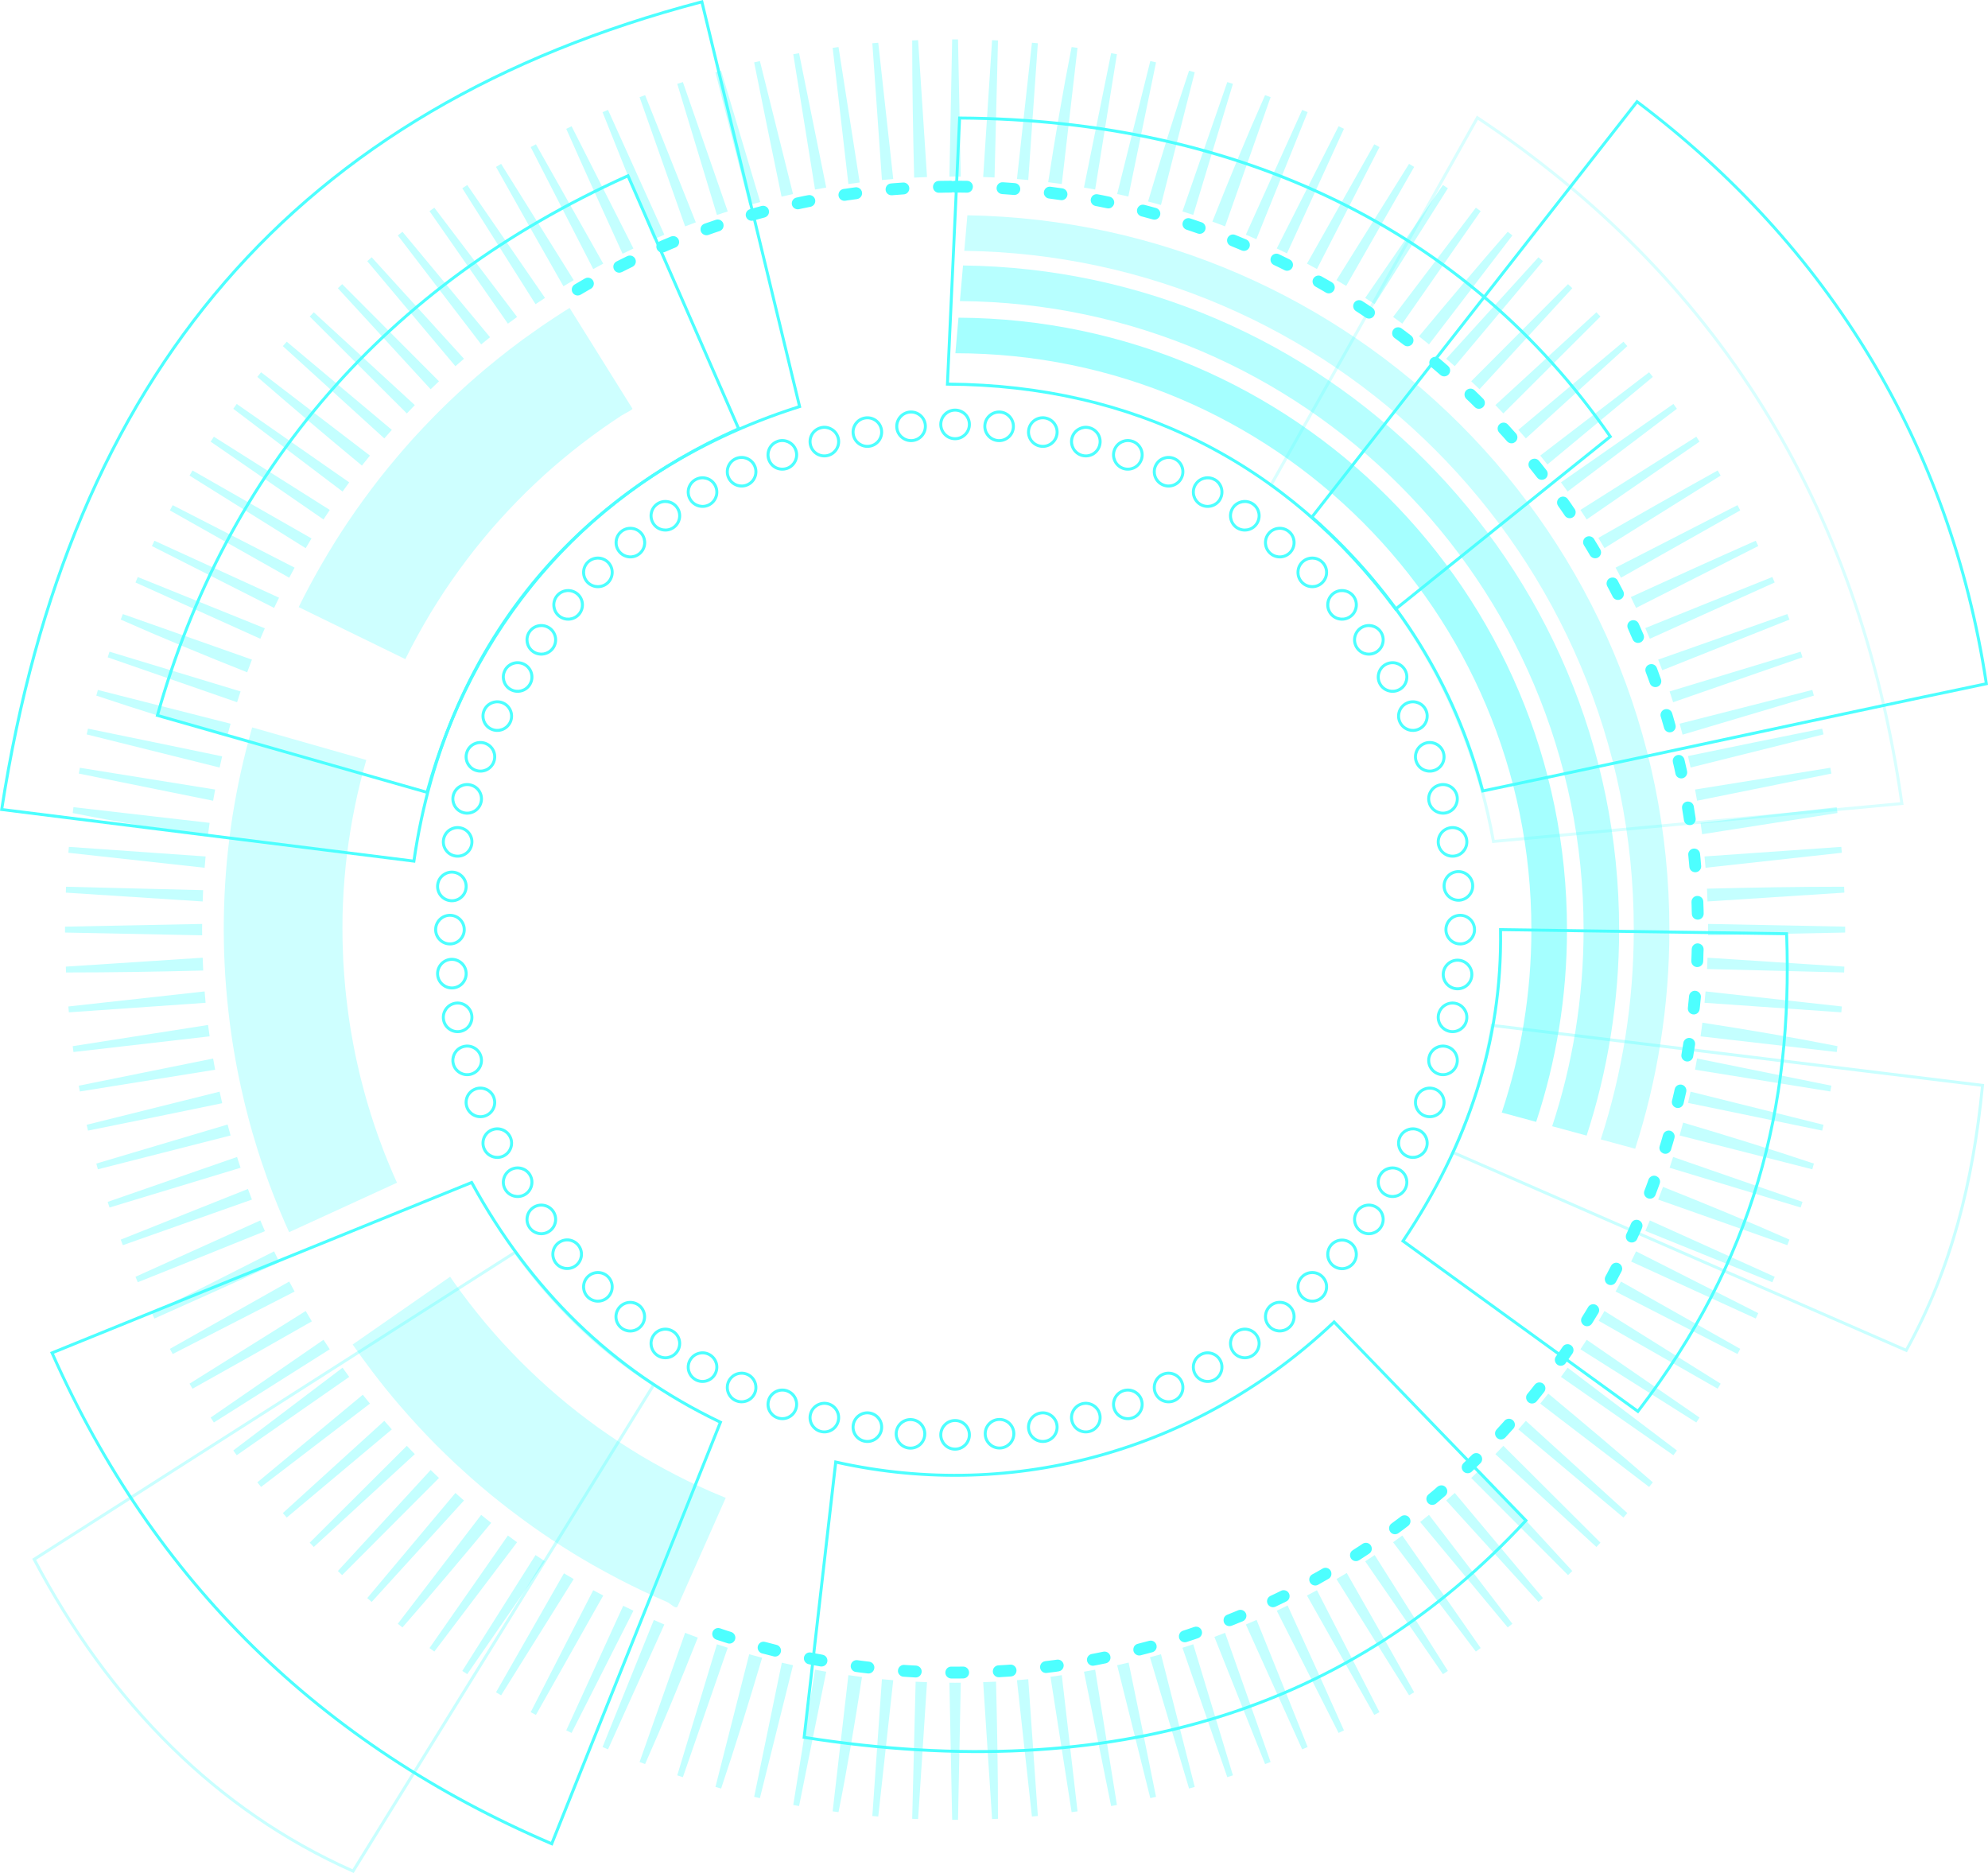 <?xml version="1.0" encoding="UTF-8"?>
<!DOCTYPE svg PUBLIC "-//W3C//DTD SVG 1.1//EN" "http://www.w3.org/Graphics/SVG/1.1/DTD/svg11.dtd">
<!-- Creator: CorelDRAW X7 -->
<svg xmlns="http://www.w3.org/2000/svg" xml:space="preserve" width="1061.28mm" height="999.717mm" version="1.1" style="shape-rendering:geometricPrecision; text-rendering:geometricPrecision; image-rendering:optimizeQuality; fill-rule:evenodd; clip-rule:evenodd"
viewBox="0 0 34617 32609"
 xmlns:xlink="http://www.w3.org/1999/xlink">
 <defs>
  <style type="text/css">
   <![CDATA[
    .fil1 {fill:#4DFFFF;fill-rule:nonzero}
    .fil6 {fill:#4DFFFF;fill-rule:nonzero;fill-opacity:0.212}
    .fil5 {fill:#4DFFFF;fill-rule:nonzero;fill-opacity:0.271}
    .fil2 {fill:#4DFFFF;fill-rule:nonzero;fill-opacity:0.302}
    .fil0 {fill:#4DFFFF;fill-rule:nonzero;fill-opacity:0.329}
    .fil3 {fill:#4DFFFF;fill-rule:nonzero;fill-opacity:0.4}
    .fil4 {fill:#4DFFFF;fill-rule:nonzero;fill-opacity:0.502}
   ]]>
  </style>
 </defs>
 <g id="Слой_x0020_1">
  <g id="_1884961451008">
   <path class="fil0" d="M16682 686l48 2388c-33,-1 -66,-2 -99,-2 -33,0 -66,1 -99,2l48 -2388 102 0zm438 2396l155 -2383 103 5c-21,795 -41,1591 -60,2386 -66,-3 -132,-5 -198,-8zm588 35l261 -2373 103 9 -167 2381c-66,-6 -131,-12 -197,-17zm544 55c124,-802 257,-1592 408,-2353l103 14 -274 2371c-79,-11 -158,-22 -237,-32zm623 93l473 -2339 101 18 -379 2356c-65,-12 -130,-24 -195,-35zm578 113l577 -2315 100 23c-160,779 -321,1557 -482,2336 -65,-15 -130,-30 -195,-44zm538 130c229,-772 465,-1536 714,-2277l99 27 -588 2311c-75,-22 -150,-41 -225,-61zm599 173l781 -2252 98 31 -691 2282c-63,-20 -125,-41 -188,-61zm521 177c298,-751 602,-1491 918,-2202l96 36 -793 2249c-74,-28 -147,-56 -221,-83zm583 228l981 -2173 95 40c-297,738 -595,1475 -893,2212 -61,-26 -121,-53 -183,-79zm538 240l1077 -2128 93 45c-331,723 -661,1446 -992,2169 -59,-29 -118,-57 -178,-86zm526 264l1172 -2078 91 49 -1089 2123c-58,-32 -116,-63 -174,-94zm514 287l1264 -2024 89 53c-395,691 -789,1381 -1184,2072 -56,-34 -113,-68 -169,-101zm500 310l1354 -1966 86 57 -1275 2018c-54,-37 -110,-73 -165,-109zm486 331l1441 -1902 84 60 -1365 1959c-53,-39 -106,-78 -160,-117zm451 338c512,-616 1026,-1226 1545,-1821l81 64 -1452 1897c-57,-47 -115,-94 -174,-140zm474 390l1606 -1767 78 68 -1535 1829c-50,-44 -99,-87 -149,-130zm435 392c562,-565 1124,-1128 1686,-1691l75 71 -1616 1759c-48,-47 -96,-93 -145,-139zm421 415l1759 -1616 71 74c-563,563 -1127,1125 -1691,1687 -46,-49 -92,-97 -139,-145zm400 431l1830 -1535 68 77 -1767 1607c-43,-50 -87,-100 -131,-149zm381 448l1896 -1451 65 81c-612,508 -1224,1017 -1836,1525 -41,-52 -83,-103 -125,-155zm361 466l1958 -1365 61 84 -1903 1441c-38,-54 -77,-107 -116,-160zm339 480l2018 -1275 56 86 -1965 1355c-36,-56 -72,-111 -109,-166zm312 487c691,-395 1384,-788 2078,-1174l52 89 -2023 1264c-36,-60 -71,-120 -107,-179zm300 518l2123 -1088 48 91 -2077 1172c-31,-59 -62,-117 -94,-175zm266 512c724,-332 1449,-660 2175,-981l44 93 -2128 1077c-30,-63 -60,-126 -91,-189zm251 540c737,-299 1475,-595 2213,-889l41 95 -2174 980c-26,-62 -53,-124 -80,-186zm225 549l2249 -793 37 96c-739,294 -1477,589 -2215,882 -23,-62 -47,-123 -71,-185zm199 554l2282 -692 32 98 -2253 782c-20,-63 -40,-126 -61,-188zm174 562l2311 -588 27 99c-762,227 -1524,454 -2286,680 -17,-63 -34,-127 -52,-191zm146 563c779,-162 1558,-321 2337,-477l23 100 -2315 577c-15,-67 -30,-134 -45,-200zm123 583l2356 -379 18 101 -2339 473c-11,-65 -23,-130 -35,-195zm96 580l2371 -273 13 102c-785,124 -1571,247 -2357,369 -8,-66 -18,-132 -27,-198zm69 585l2382 -167 9 103 -2373 261c-5,-66 -11,-132 -18,-197zm43 561c801,-20 1599,-34 2388,-34l4 103 -2383 154c-3,-74 -5,-149 -9,-223zm18 614l2388 47 0 103 -2388 48c0,-33 1,-66 1,-99 0,-33 -1,-66 -1,-99zm-9 588l2383 155 -4 102c-796,-20 -1591,-40 -2387,-60 4,-65 6,-131 8,-197zm-34 587l2373 262 -9 102 -2382 -166c7,-66 13,-132 18,-198zm-55 544c801,124 1592,258 2352,409l-13 102 -2371 -273c11,-79 22,-158 32,-238zm-93 624l2339 473 -18 101 -2356 -379c12,-65 24,-130 35,-195zm-113 577l2315 577 -23 101c-779,-160 -1558,-321 -2336,-482 15,-65 30,-130 44,-196zm-130 539c772,229 1536,465 2277,713l-27 100 -2311 -589c21,-74 41,-149 61,-224zm-174 598l2253 782 -32 98 -2282 -692c21,-62 42,-125 61,-188zm-176 521c750,299 1490,603 2202,918l-37 97 -2249 -794c29,-73 57,-147 84,-221zm-229 584l2174 981 -41 95c-737,-298 -1474,-595 -2211,-893 26,-61 53,-122 78,-183zm-240 538l2128 1077 -44 93c-724,-331 -1447,-661 -2170,-992 29,-59 58,-119 86,-178zm-263 526l2077 1172 -48 90 -2123 -1088c32,-58 63,-116 94,-174zm-287 513l2023 1265 -52 88c-691,-394 -1381,-789 -2072,-1183 34,-56 67,-113 101,-170zm-310 501l1965 1354 -56 86 -2018 -1275c37,-55 73,-110 109,-165zm-332 486l1903 1441 -61 83 -1958 -1364c39,-53 78,-106 116,-160zm-337 451c616,512 1226,1026 1821,1545l-65 80 -1896 -1451c47,-58 94,-115 140,-174zm-390 474l1767 1606 -68 78 -1830 -1535c44,-50 88,-99 131,-149zm-392 435c564,561 1128,1123 1691,1686l-71 75 -1759 -1616c47,-48 93,-96 139,-145zm-415 421l1616 1759 -75 71c-562,-563 -1124,-1127 -1686,-1691 49,-46 97,-93 145,-139zm-431 400l1535 1830 -78 67 -1606 -1766c50,-43 99,-87 149,-131zm-449 381l1452 1896 -81 64c-508,-612 -1017,-1224 -1525,-1836 52,-41 103,-82 154,-124zm-465 360l1365 1959 -84 61 -1441 -1903c54,-38 107,-77 160,-117zm-481 340l1275 2017 -86 57 -1354 -1965c55,-36 111,-72 165,-109zm-486 312c395,691 787,1384 1174,2077l-89 53 -1264 -2024c60,-35 120,-70 179,-106zm-519 300l1089 2123 -91 48 -1172 -2078c58,-31 116,-62 174,-93zm-511 266c331,724 659,1449 981,2174l-93 45 -1077 -2128c63,-30 126,-60 189,-91zm-540 251c298,737 595,1475 889,2213l-95 41 -981 -2174c63,-26 125,-53 187,-80zm-549 225l793 2249 -96 36c-295,-738 -589,-1476 -883,-2214 62,-23 124,-47 186,-71zm-554 199l691 2282 -98 32 -781 -2253c63,-20 125,-40 188,-61zm-562 174l588 2310 -99 28c-227,-762 -454,-1524 -681,-2286 64,-17 128,-34 192,-52zm-563 145c161,779 321,1559 477,2338l-100 22 -577 -2314c66,-15 133,-30 200,-46zm-583 124l379 2355 -101 19 -473 -2339c65,-11 130,-23 195,-35zm-581 95l274 2371 -103 14c-123,-786 -246,-1571 -368,-2357 66,-9 131,-18 197,-28zm-584 70l167 2382 -103 9 -261 -2373c66,-6 131,-11 197,-18zm-561 43c20,801 34,1599 34,2388l-103 4 -155 -2383c75,-3 149,-5 224,-9zm-614 18l-48 2388 -102 0 -48 -2388c33,0 66,1 99,1 33,0 66,-1 99,-1zm-588 -9l-155 2383 -103 -4c20,-796 41,-1591 60,-2387 66,4 132,6 198,8zm-588 -34l-261 2373 -103 -9 167 -2382c66,7 131,12 197,18zm-544 -56c-124,802 -257,1593 -409,2353l-102 -14 274 -2371c79,12 158,22 237,32zm-623 -92l-473 2339 -101 -19 379 -2355c65,12 130,24 195,35zm-578 -113l-577 2314 -100 -22c160,-779 321,-1558 482,-2336 65,15 130,29 195,44zm-538 -130c-229,772 -465,1536 -714,2277l-99 -28 588 -2310c75,21 150,41 225,61zm-599 -174l-781 2253 -98 -32 691 -2282c63,21 125,41 188,61zm-521 -177c-298,751 -603,1491 -918,2202l-96 -36 793 -2249c74,28 147,57 221,83zm-583 -228l-981 2174 -95 -41c297,-737 595,-1474 893,-2212 61,27 121,53 183,79zm-538 -240l-1077 2128 -93 -45c330,-723 661,-1446 992,-2169 59,29 118,58 178,86zm-526 -264l-1172 2078 -91 -48 1089 -2123c57,31 116,62 174,93zm-514 -287l-1264 2024 -89 -53c395,-690 789,-1381 1183,-2071 57,34 114,67 170,100zm-500 -309l-1354 1965 -86 -57 1275 -2017c54,37 109,73 165,109zm-486 -332l-1441 1903 -84 -61 1365 -1959c53,40 106,79 160,117zm-451 -338c-512,617 -1026,1227 -1545,1821l-81 -64 1452 -1896c57,47 115,94 174,139zm-474 -389l-1607 1766 -77 -67 1535 -1830c49,44 99,88 149,131zm-435 -392c-562,564 -1124,1128 -1686,1691l-75 -71 1616 -1759c48,46 96,93 145,139zm-421 -415l-1759 1616 -71 -75c563,-563 1127,-1125 1691,-1686 46,49 92,97 139,145zm-400 -431l-1830 1535 -68 -78 1767 -1606c43,50 87,99 131,149zm-381 -449l-1896 1451 -65 -80c612,-509 1224,-1017 1836,-1525 41,51 83,103 125,154zm-361 -465l-1959 1364 -60 -83 1903 -1441c38,54 77,107 116,160zm-339 -481l-2018 1275 -56 -86 1965 -1354c36,55 72,110 109,165zm-312 -486c-691,395 -1384,787 -2078,1173l-52 -88 2023 -1265c36,60 71,121 107,180zm-300 -519l-2123 1088 -49 -90 2078 -1172c31,58 62,116 94,174zm-266 -511c-724,331 -1449,659 -2175,981l-44 -93 2128 -1077c30,63 60,126 91,189zm-251 -540c-737,298 -1475,595 -2214,889l-40 -95 2174 -981c26,63 53,125 80,187zm-226 -550l-2248 794 -37 -97c738,-294 1477,-588 2215,-882 23,62 47,124 70,185zm-198 -554l-2282 692 -32 -98 2253 -782c19,63 40,126 61,188zm-174 -562l-2311 589 -27 -100c762,-227 1524,-453 2286,-680 17,64 34,128 52,191zm-146 -562c-779,161 -1558,321 -2337,477l-23 -101 2315 -577c15,67 30,134 45,201zm-123 -583l-2356 379 -18 -101 2339 -473c11,65 23,130 35,195zm-96 -581l-2371 273 -13 -102c785,-123 1571,-246 2357,-369 8,66 18,132 27,198zm-70 -584l-2381 166 -9 -102 2373 -262c5,66 11,132 17,198zm-42 -562c-801,21 -1599,34 -2388,34l-4 -102 2383 -155c3,75 5,149 9,223zm-18 -613l-2388 -48 0 -103 2388 -47c0,33 -1,66 -1,99 0,33 1,66 1,99zm9 -589l-2383 -154 4 -103c795,20 1591,40 2387,60 -4,66 -6,132 -8,197zm34 -587l-2373 -261 9 -103 2381 167c-6,65 -12,131 -17,197zm55 -544c-801,-124 -1592,-257 -2352,-409l13 -102 2371 273c-11,80 -22,159 -32,238zm93 -623l-2339 -473 18 -101 2356 379c-12,65 -24,130 -35,195zm113 -578l-2315 -577 23 -100c779,159 1557,320 2336,482 -15,65 -30,130 -44,195zm130 -538c-772,-229 -1536,-465 -2277,-714l27 -99 2311 588c-21,75 -41,150 -61,225zm174 -599l-2253 -782 32 -98 2282 692c-21,62 -42,125 -61,188zm176 -521c-751,-298 -1490,-603 -2202,-918l37 -96 2248 793c-28,73 -56,147 -83,221zm229 -584l-2174 -980 40 -95c738,297 1475,595 2212,893 -26,60 -53,121 -78,182zm240 -537l-2128 -1077 44 -93c723,330 1447,661 2170,992 -29,59 -58,118 -86,178zm263 -526l-2078 -1172 49 -91 2123 1088c-32,58 -63,116 -94,175zm287 -514l-2023 -1264 52 -89c691,395 1381,789 2072,1183 -34,56 -67,113 -101,170zm310 -500l-1965 -1355 56 -86 2018 1275c-37,55 -73,110 -109,166zm332 -486l-1903 -1441 60 -84 1959 1365c-39,53 -78,106 -116,160zm337 -452c-616,-511 -1226,-1026 -1821,-1544l65 -81 1896 1451c-47,58 -94,116 -140,174zm390 -473l-1767 -1607 68 -77 1830 1535c-44,49 -88,99 -131,149zm392 -435c-564,-562 -1128,-1124 -1691,-1687l71 -74 1759 1616c-47,48 -93,96 -139,145zm415 -421l-1616 -1759 75 -71c562,563 1124,1126 1686,1691 -49,46 -97,92 -145,139zm431 -401l-1535 -1829 77 -68 1607 1767c-50,43 -100,86 -149,130zm449 -380l-1452 -1897 81 -64c508,612 1017,1224 1525,1836 -52,41 -103,83 -154,125zm465 -361l-1365 -1959 84 -60 1441 1902c-54,39 -107,78 -160,117zm481 -339l-1275 -2018 86 -57 1354 1966c-55,36 -111,72 -165,109zm486 -312c-395,-692 -787,-1384 -1174,-2078l89 -53 1264 2024c-60,35 -120,71 -179,107zm519 -300l-1089 -2123 91 -49 1172 2078c-58,31 -117,62 -174,94zm511 -266c-331,-724 -660,-1449 -981,-2175l93 -45 1077 2128c-63,30 -126,61 -189,92zm540 -251c-298,-737 -595,-1475 -889,-2214l95 -40 981 2173c-63,27 -125,54 -187,81zm549 -226l-793 -2249 96 -36c295,738 589,1476 883,2215 -62,23 -124,47 -186,70zm554 -199l-691 -2282 98 -31 781 2252c-63,20 -125,41 -188,61zm562 -173l-588 -2311 99 -27c227,762 454,1524 681,2286 -64,17 -128,34 -192,52zm563 -146c-162,-779 -321,-1558 -477,-2337l100 -23 577 2315c-67,15 -133,29 -200,45zm583 -123l-379 -2356 101 -18 473 2339c-65,11 -130,23 -195,35zm581 -96l-274 -2371 102 -14c124,786 247,1572 369,2358 -66,8 -132,18 -197,27zm584 -70l-167 -2381 103 -9 261 2373c-66,5 -131,11 -197,17zm561 -42c-20,-801 -34,-1599 -34,-2388l103 -5 155 2383c-75,3 -149,6 -224,10z"/>
   <path class="fil1" d="M16631 3147c-14,0 -27,2 -38,7 -12,-5 -24,-7 -37,-7l-94 1 -84 1 -31 1c-100,3 -138,132 -55,189 19,12 38,18 60,17l30 0 83 -2 92 -1c14,0 26,-2 37,-7 12,5 24,7 37,7l83 0 83 1 39 1c94,1 141,-115 72,-179 -19,-18 -43,-27 -69,-28l-40 0 -84 -1 -84 0zm-893 237c98,-8 131,-134 50,-189 -20,-13 -41,-19 -65,-17l-95 7 -83 6 -30 3c-101,9 -129,144 -41,193 19,10 39,14 60,13l28 -3 82 -6 94 -7zm-816 82c32,-4 60,-23 76,-51 42,-75 -18,-164 -103,-154l-87 12 -81 12 -39 5c-96,16 -120,143 -36,192 21,12 44,16 67,13l37 -6 80 -11 86 -12zm-808 134c42,-9 74,-42 81,-85 12,-71 -52,-132 -123,-117l-69 13 -79 17 -55 12c-94,21 -112,147 -26,192 22,11 46,15 70,10l54 -12 78 -16 69 -14zm-799 186c42,-12 72,-48 76,-91 6,-71 -61,-128 -130,-109l-44 12 -78 21 -79 23c-51,14 -82,65 -73,117 11,60 72,98 131,81l76 -21 77 -21 44 -12zm-785 237c87,-30 95,-149 13,-191 -25,-12 -53,-14 -79,-5l-90 31 -76 26 -31 11c-92,33 -91,164 2,195 22,8 46,7 67,0l31 -11 74 -26 89 -30zm-768 286c40,-16 65,-56 64,-98 -2,-73 -76,-120 -143,-93l-54 23 -73 30 -65 28c-35,15 -58,47 -62,85 -6,79 72,135 144,105l63 -27 72 -31 54 -22zm-748 336c73,-37 78,-138 9,-181 -31,-19 -67,-20 -100,-5l-87 43 -70 35 -30 15c-90,47 -66,181 35,195 21,2 41,-2 60,-11l28 -14 69 -35 86 -42zm-725 382c34,-19 54,-56 52,-95 -5,-77 -88,-122 -155,-84l-45 26 -68 40 -67 39c-31,18 -51,53 -50,90 1,79 87,128 156,87l65 -38 67 -39 45 -26zm2249 23322c-73,-23 -145,37 -135,112 6,40 31,71 70,85l52 17 76 25 69 22c94,29 171,-74 117,-156 -13,-19 -32,-33 -54,-41l-68 -21 -75 -25 -52 -18zm785 237c-98,-25 -169,87 -106,165 14,18 31,29 53,35l25 6 78 20 78 20 21 6c93,22 163,-82 109,-160 -15,-21 -35,-35 -60,-41l-97 -25 -77 -20 -24 -6zm799 185c-98,-19 -164,96 -96,171 15,17 33,27 55,32l82 16 80 15 43 8c22,3 44,0 64,-9 89,-45 71,-176 -27,-195l-42 -8 -79 -14 -80 -16zm808 133c-98,-12 -156,108 -85,177 16,16 36,26 59,28l66 9 82 10 58 7c98,11 154,-108 84,-177 -17,-16 -37,-25 -60,-28l-57 -7 -80 -10 -67 -9zm816 82c-89,-5 -143,96 -88,167 19,23 45,38 75,39l61 4 83 5 63 4c98,4 147,-116 74,-181 -18,-15 -40,-24 -63,-26l-62 -3 -82 -5 -61 -4zm819 30c-97,0 -140,122 -66,183 19,15 41,24 66,24l66 0 84 0 58 -1c45,-1 82,-29 97,-71 22,-67 -29,-137 -100,-136l-56 1 -83 0 -66 0zm820 -22c-43,3 -79,31 -92,72 -22,69 31,139 105,135l70 -5 83 -5 54 -4c98,-8 131,-135 49,-190 -19,-12 -42,-18 -65,-16l-52 4 -82 5 -70 4zm816 -73c-39,5 -72,32 -85,69 -24,73 35,146 111,136l64 -8 82 -10 60 -9c38,-5 69,-30 82,-65 29,-73 -32,-150 -110,-139l-59 8 -81 10 -64 8zm810 -125c-31,6 -57,25 -72,53 -39,77 26,166 111,150l49 -9 80 -16 75 -15c43,-9 75,-42 82,-85 11,-71 -52,-132 -123,-118l-74 15 -79 16 -49 9zm801 -177c-89,22 -106,143 -26,189 24,14 51,18 78,11l25 -7 78 -20 78 -21 20 -5c40,-11 69,-45 75,-85 10,-74 -58,-134 -130,-114l-95 25 -77 20 -26 7zm787 -228c-86,30 -96,145 -17,189 26,13 54,16 82,7l73 -24 76 -25 48 -17c40,-14 68,-51 70,-94 2,-72 -68,-125 -137,-101l-48 16 -74 25 -73 24zm771 -278c-84,33 -86,153 -3,190 25,11 55,11 80,1l39 -15 73 -30 82 -33c37,-16 61,-51 63,-91 2,-76 -74,-129 -144,-100l-79 33 -72 29 -39 16zm752 -328c-38,19 -61,57 -59,100 5,73 82,118 148,87l73 -35 71 -34 44 -22c88,-44 70,-176 -28,-194 -22,-4 -45,-1 -64,9l-43 21 -70 34 -72 34zm729 -375c-87,50 -61,180 38,193 22,3 43,-1 63,-12l32 -18 68 -39 81 -46c79,-46 64,-164 -25,-189 -27,-7 -54,-4 -79,11l-78 45 -68 38 -32 17zm704 -420c-31,19 -49,54 -47,90 2,80 92,127 159,83l57 -37 66 -43 51 -34c79,-52 51,-175 -44,-188 -24,-3 -50,3 -71,17l-49 33 -65 42 -57 37zm675 -465c-83,63 -33,195 71,186 19,-2 36,-8 52,-20l79 -58 63 -48 25 -19c83,-65 29,-197 -77,-184 -18,2 -34,9 -49,20l-24 19 -62 46 -78 58zm644 -507c-77,66 -23,192 78,182 21,-3 40,-10 56,-24l37 -31 59 -50 63 -54c78,-71 15,-199 -89,-179 -18,4 -34,11 -48,23l-60 53 -59 49 -37 31zm611 -546c-71,70 -13,190 87,176 22,-3 41,-12 57,-28l54 -52 56 -54 39 -38c72,-72 9,-192 -90,-176 -22,4 -40,14 -55,29l-38 37 -56 54 -54 52zm576 -585c-67,73 -3,190 95,172 22,-5 41,-16 57,-32l16 -18 53 -58 52 -58 19 -20c65,-75 -1,-190 -100,-170 -21,5 -40,16 -55,32l-17 20 -52 57 -52 57 -16 18zm536 -620c-56,70 -3,173 86,168 30,-2 56,-14 75,-38l33 -40 49 -61 48 -61c26,-34 29,-80 8,-116 -37,-63 -126,-69 -171,-12l-47 60 -48 60 -33 40zm497 -652c-58,83 24,191 119,157 20,-8 37,-20 49,-38l47 -66 45 -64 28 -40c18,-27 22,-59 13,-90 -28,-82 -134,-98 -184,-27l-27 39 -44 64 -46 65zm453 -683c-49,79 26,179 116,154 25,-7 46,-23 60,-46l17 -27 41 -67 51 -84c49,-83 -35,-183 -126,-149 -22,9 -40,23 -52,44l-49 81 -41 66 -17 28zm409 -710c-19,37 -14,80 11,113 47,58 138,49 172,-17l31 -58 36 -69 30 -57c39,-78 -28,-165 -114,-148 -31,7 -55,26 -70,54l-29 55 -36 69 -31 58zm363 -736c-15,36 -11,75 12,106 48,62 144,51 177,-20l9 -22 33 -72 32 -72 10 -25c40,-95 -66,-183 -152,-127 -17,12 -29,26 -37,45l-11 24 -31 71 -32 71 -10 21zm315 -756c-36,101 83,183 165,114 13,-11 23,-26 29,-42l22 -60 28 -74 22 -61c32,-88 -62,-170 -146,-126 -23,12 -40,32 -49,56l-21 60 -27 73 -23 60zm266 -776c-27,87 66,164 147,122 24,-13 43,-35 51,-62l8 -29 24 -77 27 -94c10,-36 1,-73 -26,-100 -56,-57 -151,-32 -173,44l-26 91 -23 76 -9 29zm215 -791c-22,92 83,163 161,108 20,-16 34,-35 40,-60l19 -82 18 -79 10 -43c8,-36 -5,-73 -32,-98 -59,-54 -153,-23 -170,54l-9 42 -18 78 -19 80zm164 -803c-15,98 100,160 173,92 17,-16 27,-35 31,-58l10 -62 13 -81 10 -62c5,-33 -6,-67 -29,-89 -61,-60 -162,-26 -175,57l-10 62 -13 79 -10 62zm112 -812c-4,43 17,82 55,102 65,34 142,-8 150,-81l6 -51 8 -83 7 -73c8,-88 -92,-145 -164,-93 -24,18 -39,44 -42,75l-7 72 -8 81 -5 51zm60 -818c-2,76 73,128 143,99 38,-16 62,-50 64,-91l2 -49 2 -84 3 -75c1,-91 -106,-140 -174,-78 -21,19 -32,45 -33,73l-2 73 -3 83 -2 49zm9 -820c3,101 132,139 189,55 12,-18 17,-38 17,-60l-1 -57 -3 -84 -2 -67c-5,-103 -141,-137 -193,-46 -10,17 -14,35 -13,54l2 66 2 82 2 57zm-43 -818c9,101 143,129 193,40 10,-18 14,-38 12,-59l-5 -57 -7 -82 -7 -68c-11,-102 -146,-127 -194,-37 -10,18 -13,38 -11,58l6 67 8 81 5 57zm-95 -815c15,97 143,121 191,36 12,-21 17,-43 13,-67l-7 -47 -13 -81 -12 -77c-7,-41 -36,-73 -76,-83 -73,-19 -140,42 -128,116l12 77 13 79 7 47zm-147 -806c21,94 147,111 192,25 11,-21 15,-45 10,-69l-6 -29 -18 -79 -22 -96c-9,-38 -38,-68 -76,-77 -75,-17 -143,50 -125,125l22 93 17 78 6 29zm-198 -796c12,44 51,74 96,75 71,1 121,-64 102,-131l-23 -81 -22 -77 -13 -43c-29,-94 -161,-98 -196,-5 -8,21 -9,44 -2,65l13 42 22 76 23 79zm-249 -781c33,92 164,91 195,-2 7,-22 7,-46 -1,-68l-17 -47 -27 -75 -27 -73c-19,-52 -75,-79 -128,-62 -57,18 -86,78 -66,134l27 72 27 74 17 47zm-299 -763c15,35 47,58 85,62 79,6 135,-72 105,-144l-37 -85 -32 -73 -15 -33c-41,-89 -170,-77 -195,17 -5,24 -3,46 7,68l14 32 31 72 37 84zm-347 -743c47,90 180,67 194,-34 3,-21 -1,-41 -10,-60l-23 -45 -37 -70 -36 -70c-44,-83 -168,-68 -191,23 -7,25 -4,51 8,74l36 68 36 69 23 45zm-395 -719c19,32 54,51 91,51 79,-1 128,-88 87,-156l-43 -73 -41 -67 -23 -39c-23,-36 -66,-55 -108,-47 -71,14 -106,94 -68,156l23 37 40 66 42 72zm-439 -692c59,84 189,43 189,-60 0,-20 -6,-39 -18,-57l-21 -30 -44 -65 -54 -76c-24,-34 -64,-49 -105,-41 -73,16 -106,99 -63,161l52 74 44 64 20 30zm-482 -663c56,71 170,41 183,-48 4,-29 -2,-56 -20,-79l-41 -52 -48 -61 -40 -50c-59,-71 -173,-38 -184,53 -2,28 5,54 23,76l39 49 48 61 40 51zm-524 -631c22,25 54,37 87,35 84,-9 124,-108 68,-172l-63 -70 -52 -58 -25 -27c-70,-75 -194,-14 -177,88 3,20 12,37 25,52l24 26 52 57 61 69zm-562 -596c70,69 188,11 175,-88 -4,-23 -14,-43 -30,-59l-30 -30 -56 -55 -63 -61c-72,-67 -188,-6 -173,91 3,23 14,43 30,59l62 59 55 54 30 30zm-599 -559c28,24 66,32 102,19 74,-26 93,-124 33,-175l-53 -46 -59 -51 -46 -39c-30,-25 -70,-31 -106,-16 -72,30 -86,123 -27,174l45 38 58 50 53 46zm-634 -521c74,57 180,-6 164,-99 -5,-27 -18,-48 -39,-65l-77 -59 -63 -47 -26 -19c-24,-18 -53,-24 -83,-18 -87,19 -111,130 -40,184l25 18 62 47 77 58zm-666 -478c36,23 81,23 116,-1 60,-41 60,-131 -1,-171l-40 -27 -66 -44 -68 -44c-26,-17 -58,-21 -87,-12 -84,28 -98,138 -24,186l66 43 64 43 40 27zm-695 -436c89,51 190,-43 145,-135 -9,-19 -23,-33 -40,-44l-70 -40 -69 -39 -42 -24c-88,-48 -185,41 -145,132 9,21 24,37 44,48l42 24 67 38 68 40zm-720 -390c37,19 81,13 113,-14 56,-49 45,-138 -21,-171l-32 -16 -71 -35 -85 -41c-28,-14 -62,-13 -90,1 -77,40 -76,148 2,186l82 39 70 35 32 16zm-745 -343c38,16 83,7 112,-21 53,-52 36,-141 -32,-170l-68 -28 -74 -31 -50 -20c-89,-36 -175,59 -130,144 12,22 29,38 53,47l49 21 72 29 68 29zm-765 -295c41,14 85,2 113,-31 46,-56 23,-141 -45,-164l-36 -12 -75 -26 -87 -29c-42,-14 -87,0 -114,35 -43,57 -18,139 50,161l84 28 75 26 35 12zm-782 -245c95,26 169,-84 109,-163 -14,-17 -32,-30 -54,-36l-84 -23 -78 -21 -40 -10c-88,-23 -160,73 -115,152 15,24 37,41 64,48l39 10 76 21 83 22zm-796 -194c90,19 158,-82 106,-159 -15,-22 -39,-38 -65,-43l-61 -13 -79 -16 -64 -12c-41,-8 -82,9 -105,44 -41,62 -6,145 66,159l63 12 78 16 61 12zm-808 -142c40,6 79,-12 101,-46 41,-63 2,-148 -72,-159l-45 -6 -81 -11 -80 -11c-98,-12 -156,108 -85,177 16,16 36,26 59,28l79 11 80 11 44 6zm-815 -90c40,3 77,-17 97,-51 38,-66 -5,-150 -81,-155l-37 -3 -83 -6 -88 -6c-104,-5 -150,127 -65,188 16,11 34,17 53,18l86 6 81 6 37 3z"/>
   <path class="fil2" d="M16845 3748c3350,57 6377,1438 8581,3642 2251,2250 3643,5360 3643,8795 0,1331 -209,2613 -596,3815l-599 -163c374,-1150 575,-2377 575,-3652 0,-3264 -1322,-6218 -3461,-8357 -2104,-2104 -4997,-3418 -8197,-3461l54 -619z"/>
   <path class="fil3" d="M16769 4622c3138,37 5976,1324 8039,3386 2092,2093 3386,4984 3386,8177 0,1251 -198,2457 -566,3586l-600 -163c355,-1077 547,-2228 547,-3423 0,-3022 -1225,-5758 -3206,-7739 -1962,-1962 -4665,-3182 -7654,-3204l54 -620z"/>
   <path class="fil4" d="M16690 5531c2919,15 5560,1205 7475,3120 1928,1928 3121,4592 3121,7534 0,1169 -189,2294 -537,3347l-599 -162c334,-1001 516,-2072 516,-3185 0,-2771 -1124,-5280 -2939,-7096 -1815,-1815 -4322,-2938 -7091,-2939l54 -619z"/>
   <path class="fil5" d="M9918 5361c-33,21 -67,42 -101,63 -130,84 -259,168 -387,256 -105,73 -210,147 -314,222 -82,61 -164,123 -246,185 -142,110 -281,222 -419,337 -97,83 -194,166 -290,251 -114,102 -226,206 -337,312 -92,88 -182,178 -272,269 -125,127 -246,257 -367,389 -85,95 -168,190 -251,287 -116,136 -228,274 -338,414 -94,121 -185,243 -275,366 -90,124 -177,249 -263,376 -70,106 -140,212 -208,320 -95,152 -186,304 -275,459 -132,231 -257,464 -374,703l1857 906c135,-275 283,-541 440,-804 78,-128 158,-253 240,-379 83,-124 168,-246 256,-368 88,-121 178,-239 270,-357 93,-117 188,-232 285,-346 98,-113 198,-224 300,-333 103,-110 207,-216 313,-321 108,-105 216,-207 327,-308 96,-86 192,-170 291,-253 115,-97 232,-190 351,-282 120,-92 240,-181 363,-268 106,-74 213,-147 321,-218 65,-42 208,-107 197,-125l-1094 -1753zm-5527 7303c-75,260 -140,520 -199,785 -28,127 -54,254 -78,382 -24,129 -46,257 -67,386 -20,130 -38,260 -54,390 -16,131 -30,261 -43,392 -12,132 -22,264 -30,396 -8,133 -14,265 -18,398 -4,134 -6,267 -6,400 1,135 3,268 7,403 5,135 12,269 20,404 9,136 20,271 33,406 14,136 29,272 46,408l11 81 11 81 12 82 12 80 13 81 13 81 14 80 14 80 15 80 15 80 16 80 16 79 17 80 17 79 18 78 18 79 18 79 19 78 20 78 20 78 20 77 21 78 22 77 21 77 23 76 23 77 23 76 23 76 25 76 24 76 25 75 26 75 26 75 26 75 27 75 27 74 28 74 28 74 29 73 29 74 29 73 30 72 30 73 31 72 31 73 32 71 32 72 13 28 1878 -861 -34 -76 -27 -60 -26 -61 -25 -60 -26 -61 -25 -61 -24 -61 -25 -61 -24 -62 -23 -62 -23 -62 -23 -62 -23 -62 -22 -63 -21 -62 -22 -63 -21 -63 -20 -64 -21 -63 -19 -64 -20 -64 -19 -64 -19 -64 -18 -65 -18 -64 -17 -65 -17 -65 -17 -65 -17 -66 -16 -65 -15 -66 -15 -66 -15 -66 -15 -66 -14 -67 -13 -66 -13 -67 -13 -67 -12 -67 -12 -68 -12 -67 -11 -68 -11 -68 -10 -68 -10 -68 -9 -68 -9 -69c-15,-114 -28,-228 -39,-342 -15,-159 -27,-317 -36,-477 -5,-113 -9,-225 -12,-338 -3,-158 -3,-314 0,-471 4,-134 10,-266 17,-400 10,-155 23,-308 39,-463 14,-131 30,-261 49,-392 19,-130 40,-259 63,-389 16,-86 32,-171 50,-257 55,-266 120,-528 195,-789l-1987 -567zm1750 10744c112,161 227,320 346,476 78,102 156,203 237,303 81,99 162,197 246,294 100,116 202,230 306,343 104,113 210,223 317,332 109,108 218,214 329,319 94,87 188,172 283,257 115,101 231,199 349,297 99,80 198,159 299,237 142,109 284,214 430,318 104,73 208,145 315,216 127,84 256,166 386,246 109,67 218,131 329,195 156,88 312,173 470,256 137,71 274,138 412,204 140,66 279,129 420,190 61,26 157,137 184,76l838 -1889c-89,-36 -177,-73 -265,-111 -138,-61 -273,-124 -409,-189 -135,-66 -267,-135 -399,-206 -132,-71 -262,-145 -391,-221 -128,-78 -254,-156 -380,-238 -125,-83 -248,-167 -370,-253 -121,-88 -240,-177 -359,-269 -117,-92 -233,-186 -347,-283 -114,-97 -225,-196 -335,-298 -110,-102 -217,-205 -323,-311 -106,-107 -208,-215 -310,-325 -101,-111 -199,-223 -296,-338 -96,-116 -190,-232 -282,-351 -92,-120 -181,-240 -268,-363l-65 -94 -1697 1180z"/>
   <path class="fil1" d="M16631 7114c76,0 145,31 194,80l0 1c50,49 81,118 81,194 0,76 -31,145 -81,194 -49,50 -118,81 -194,81 -76,0 -145,-31 -194,-81 -50,-49 -81,-118 -81,-194 0,-76 31,-145 81,-194l0 -1c49,-49 118,-80 194,-80zm158 117c-41,-40 -96,-65 -158,-65 -62,0 -118,25 -158,65 -40,40 -65,96 -65,158 0,62 25,117 65,158 40,40 96,65 158,65 62,0 117,-25 158,-65 40,-41 65,-96 65,-158 0,-62 -25,-118 -65,-158z"/>
   <path class="fil1" d="M16631 24706c76,0 145,30 194,80 50,50 81,119 81,195 0,75 -31,144 -81,194l0 0c-49,50 -118,81 -194,81 -76,0 -145,-31 -194,-81l0 0c-50,-50 -81,-119 -81,-194 0,-76 31,-145 81,-195l0 0c49,-50 118,-80 194,-80zm158 117c-41,-41 -96,-66 -158,-66 -62,0 -118,25 -158,66 -40,40 -65,96 -65,158 0,61 25,117 65,158 40,40 96,65 158,65 62,0 117,-25 158,-65 40,-41 65,-97 65,-158 0,-62 -25,-118 -65,-158z"/>
   <path class="fil1" d="M7560 16185c0,-76 31,-145 81,-195l0 0c49,-49 118,-80 194,-80 76,0 145,31 194,80 50,50 81,119 81,195 0,76 -31,144 -81,194 -49,50 -118,81 -194,81 -76,0 -145,-31 -194,-81l0 0c-50,-50 -81,-118 -81,-194zm117 -158c-40,40 -65,96 -65,158 0,61 25,117 65,158 41,40 96,65 158,65 62,0 118,-25 158,-65 40,-41 65,-97 65,-158 0,-62 -25,-118 -65,-158 -40,-41 -96,-66 -158,-66 -62,0 -117,25 -158,66z"/>
   <path class="fil1" d="M25152 16185c0,-76 31,-145 80,-195l1 0c49,-49 118,-80 194,-80 76,0 144,31 194,80l0 0c50,50 81,119 81,195 0,76 -31,144 -81,194l0 0c-50,50 -118,81 -194,81 -76,0 -145,-31 -194,-81 -50,-50 -81,-118 -81,-194zm117 -158c-40,40 -65,96 -65,158 0,61 25,117 65,158 40,40 96,65 158,65 62,0 117,-25 158,-65 40,-41 65,-97 65,-158 0,-62 -25,-118 -65,-158 -41,-41 -96,-66 -158,-66 -62,0 -118,25 -158,66z"/>
   <path class="fil1" d="M15840 7148c76,-6 147,18 201,64 54,45 91,111 97,186 7,76 -18,147 -63,201 -45,54 -111,91 -187,97 -75,7 -146,-18 -200,-63 -54,-45 -91,-111 -98,-187l0 -1c-6,-75 19,-146 64,-199 45,-54 111,-91 186,-98zm168 103c-44,-36 -102,-57 -163,-51 -62,5 -115,35 -152,79 -36,44 -56,101 -51,163 5,61 35,115 79,151 44,37 101,57 163,52 61,-6 115,-35 151,-79 37,-44 57,-102 52,-163 -6,-62 -35,-115 -79,-152z"/>
   <path class="fil1" d="M15056 7252c75,-13 148,5 205,45 58,41 100,103 113,178 13,74 -5,147 -45,205 -41,58 -103,100 -178,113 -74,13 -147,-5 -205,-45 -58,-41 -100,-103 -113,-178 -13,-74 5,-147 45,-205 41,-58 103,-100 178,-113zm176 88c-47,-33 -106,-48 -167,-37 -61,10 -112,45 -144,91 -33,47 -48,106 -37,167 10,61 45,112 91,144 47,33 107,48 167,37 61,-10 112,-45 145,-91 32,-47 47,-107 36,-167 -10,-61 -45,-112 -91,-144z"/>
   <path class="fil1" d="M18111 24576c74,-13 147,5 205,46 58,40 100,103 113,177 13,75 -5,148 -46,206 -40,57 -102,100 -177,113 -75,13 -148,-5 -205,-46 -58,-40 -100,-103 -113,-177 -14,-75 5,-148 45,-206 41,-57 103,-100 178,-113zm176 88c-47,-33 -107,-48 -167,-37 -61,11 -112,45 -145,92 -32,47 -47,106 -37,167 11,61 45,111 92,144 47,33 106,48 167,37 61,-11 112,-45 144,-92 33,-47 48,-106 37,-167 -10,-61 -45,-111 -91,-144z"/>
   <path class="fil1" d="M14283 7423c74,-20 148,-8 209,28 61,35 108,93 128,166 20,74 8,148 -28,209 -35,61 -93,108 -166,128l-4 1c-72,18 -145,6 -205,-28 -61,-36 -108,-94 -128,-167l-1 -4c-18,-72 -6,-145 28,-205 36,-61 94,-108 167,-128zm183 72c-49,-28 -110,-38 -169,-22 -60,16 -108,54 -136,104 -29,49 -38,110 -22,169l0 1c16,59 54,107 104,135 49,29 110,38 169,22l1 0c59,-16 106,-55 135,-104 28,-49 38,-110 22,-169 -16,-60 -54,-107 -104,-136z"/>
   <path class="fil1" d="M18850 24465l-1 0c-59,16 -106,55 -135,104 -29,50 -38,110 -22,170 16,59 54,107 104,135 49,29 110,39 169,23 60,-16 107,-55 136,-104 29,-50 38,-110 22,-170l0 -1c-16,-59 -55,-106 -104,-135 -49,-28 -110,-38 -169,-22zm-10 -51c72,-18 145,-6 205,29 61,35 108,93 128,167l1 3c18,72 6,145 -28,205 -36,61 -94,109 -167,128 -74,20 -148,8 -209,-27 -61,-35 -108,-94 -128,-167 -20,-73 -8,-148 27,-208 36,-61 94,-109 167,-129l4 -1z"/>
   <path class="fil1" d="M13546 7709l0 1c-58,21 -102,63 -126,115 -24,52 -28,113 -7,171 21,58 63,102 115,126 52,24 113,28 171,7l1 0c57,-21 101,-64 125,-115 24,-52 29,-113 7,-171l0 -1c-21,-58 -64,-101 -115,-125 -52,-24 -113,-29 -171,-8zm-13 -50c70,-24 143,-18 206,11 63,30 116,84 142,155l2 5c24,70 18,143 -11,205 -30,64 -84,117 -155,143l-5 1c-70,24 -143,19 -206,-10 -63,-30 -116,-84 -142,-156 -26,-71 -20,-146 9,-210 30,-64 84,-116 156,-142l4 -2z"/>
   <path class="fil1" d="M19545 24192c72,-26 147,-21 211,9 63,30 116,84 142,155l1 5c24,70 19,143 -10,205 -30,64 -84,117 -156,142l-4 2c-70,24 -143,18 -206,-11 -64,-29 -116,-83 -142,-155 -26,-71 -21,-146 9,-210 30,-64 84,-116 155,-142zm189 56c-52,-24 -113,-29 -171,-8 -58,21 -102,64 -126,116 -24,52 -29,113 -8,171 22,57 64,101 116,126 52,24 113,28 171,7l0 0c58,-21 102,-64 126,-115 24,-52 28,-113 7,-171l0 -1c-21,-57 -64,-101 -115,-125z"/>
   <path class="fil1" d="M12797 7964c69,-32 145,-33 211,-9 66,24 123,73 155,142 32,69 33,144 9,210 -24,66 -73,123 -142,155 -69,32 -144,33 -210,9 -67,-24 -123,-73 -156,-142 -32,-69 -33,-144 -9,-210 24,-66 74,-123 142,-155zm193 39c-54,-19 -115,-19 -171,8 -56,26 -96,72 -115,126 -20,53 -19,114 7,170 26,56 73,96 126,116 54,19 115,18 171,-8 56,-26 96,-72 116,-126 19,-53 18,-114 -8,-170 -26,-56 -72,-96 -126,-116z"/>
   <path class="fil1" d="M20232 23907c69,-32 144,-33 210,-9 66,24 123,74 155,142 33,69 34,144 10,211 -25,66 -74,123 -143,155 -68,32 -144,33 -210,9 -66,-24 -123,-74 -155,-142 -32,-69 -33,-144 -9,-210 24,-67 73,-124 142,-156zm193 40c-54,-20 -115,-19 -171,7 -56,26 -96,72 -116,126 -19,54 -18,115 8,171 26,56 72,96 126,115 53,20 115,19 171,-7 56,-26 96,-72 115,-126 20,-54 19,-115 -7,-171 -26,-56 -73,-96 -126,-115z"/>
   <path class="fil1" d="M12121 8374l0 0c-53,31 -89,80 -104,135 -15,56 -8,117 23,170 30,53 80,89 135,104 55,15 116,9 170,-22 53,-31 89,-81 104,-136 15,-55 8,-116 -23,-169 -30,-54 -80,-90 -135,-104 -55,-15 -116,-9 -170,22zm-19 -48c64,-35 136,-42 202,-24 68,18 129,62 167,128l4 6 0 0c34,64 41,137 24,202 -19,68 -63,129 -128,167l-7 4 0 0c-64,35 -136,41 -202,24 -68,-18 -129,-63 -167,-128 -38,-66 -46,-141 -28,-209 19,-68 63,-129 129,-167l6 -3z"/>
   <path class="fil1" d="M20892 23564c65,-38 140,-46 208,-27 68,18 129,62 167,128 38,66 46,140 27,208 -18,68 -62,129 -128,167 -65,38 -140,46 -208,28 -68,-18 -129,-63 -167,-128 -38,-66 -46,-141 -28,-209 19,-68 63,-129 129,-167zm195 22c-56,-14 -116,-8 -170,23 -53,31 -89,80 -104,135 -15,56 -8,117 22,170 31,53 81,89 136,104 55,15 116,8 170,-22 53,-31 89,-81 104,-136 14,-55 8,-116 -23,-170 -30,-53 -80,-89 -135,-104z"/>
   <path class="fil1" d="M11428 8754c62,-43 136,-57 206,-45 69,12 133,51 177,113 44,62 58,136 46,205 -13,70 -51,134 -114,178 -62,43 -136,58 -205,45 -69,-12 -134,-51 -177,-113 -44,-62 -58,-136 -46,-205 12,-69 51,-134 113,-178zm197 6c-57,-10 -117,1 -167,37 -51,35 -82,87 -92,144 -10,56 2,116 37,167 35,50 88,82 144,91 56,10 117,-1 167,-36 50,-36 82,-88 92,-145 10,-56 -2,-116 -37,-167 -35,-50 -88,-81 -144,-91z"/>
   <path class="fil1" d="M21518 23165c63,-44 137,-58 206,-46 69,12 134,51 177,113 44,62 58,136 46,206 -12,69 -51,133 -113,177 -63,44 -136,58 -206,46 -69,-13 -134,-51 -177,-113 -44,-63 -58,-137 -46,-206 13,-69 51,-134 113,-177zm197 5c-56,-10 -117,2 -167,37 -51,35 -82,88 -92,144 -10,56 2,117 37,167 35,51 88,82 144,92 57,10 117,-2 167,-37 51,-35 82,-88 92,-144 10,-57 -2,-117 -37,-167 -35,-51 -88,-82 -144,-92z"/>
   <path class="fil1" d="M10800 9236c59,-49 131,-69 201,-63 70,6 138,39 187,97 48,58 69,131 63,201 -6,70 -39,137 -97,186 -58,49 -131,70 -201,64 -70,-7 -138,-39 -187,-98 -48,-58 -69,-130 -63,-200 6,-70 39,-138 97,-187zm197 -12c-57,-5 -116,12 -164,52 -47,39 -73,94 -78,151 -5,57 11,116 51,163 40,47 95,74 152,79 57,5 115,-12 163,-51 47,-40 74,-95 79,-152 4,-57 -12,-116 -52,-163 -39,-47 -94,-74 -151,-79z"/>
   <path class="fil1" d="M22108 22712c58,-49 131,-69 201,-63 70,6 138,39 186,97 49,58 70,131 64,201 -6,70 -39,138 -97,186 -59,49 -131,70 -201,64 -70,-6 -138,-39 -187,-98 -49,-58 -69,-130 -63,-200 6,-70 39,-138 97,-187zm196 -12c-57,-5 -116,12 -163,52 -47,39 -74,94 -79,151 -5,57 12,116 52,163 39,48 94,74 151,79 57,5 116,-12 163,-51 48,-40 74,-95 79,-152 5,-57 -11,-116 -51,-163 -40,-47 -95,-74 -152,-79z"/>
   <path class="fil1" d="M10217 9771c54,-54 124,-81 194,-81 71,0 141,27 195,81 53,53 80,124 80,194 0,70 -27,141 -80,195 -54,53 -124,80 -195,80 -70,0 -140,-27 -194,-80 -54,-54 -81,-125 -81,-195 0,-70 27,-141 81,-194zm194 -29c-57,0 -114,22 -158,65 -43,44 -65,101 -65,158 0,57 22,114 65,158 44,44 101,65 158,65 57,0 115,-21 158,-65 44,-44 66,-101 66,-158 0,-57 -22,-114 -66,-158 -43,-43 -101,-65 -158,-65z"/>
   <path class="fil1" d="M22656 22210c54,-54 124,-81 195,-81 70,0 140,27 194,81 54,54 81,124 81,194 0,71 -27,141 -81,195 -54,53 -124,80 -194,80 -71,0 -141,-27 -195,-80 -54,-54 -80,-124 -80,-195 0,-70 26,-140 80,-194zm37 36c-44,44 -66,101 -66,158 0,57 22,115 66,158 43,44 100,66 158,66 57,0 114,-22 157,-66 44,-43 66,-101 66,-158 0,-57 -22,-114 -66,-158 -43,-43 -100,-65 -157,-65 -58,0 -115,22 -158,65z"/>
   <path class="fil1" d="M9682 10354c49,-58 117,-91 187,-97 70,-6 142,14 201,63 58,49 91,117 97,187 6,70 -15,142 -63,201 -49,58 -117,91 -187,97 -70,6 -143,-15 -201,-64 -58,-48 -91,-116 -97,-186 -6,-70 15,-143 63,-201zm191 -46c-56,5 -112,32 -151,79 -40,47 -57,106 -52,163 5,57 32,112 79,152 48,40 106,56 163,51 57,-5 112,-31 152,-79 40,-47 56,-106 51,-163 -5,-57 -31,-112 -78,-151 -48,-40 -107,-57 -164,-52z"/>
   <path class="fil1" d="M23158 21662c49,-58 117,-91 187,-97 70,-6 143,14 201,63 58,49 91,117 97,187 6,70 -15,142 -63,200 -49,58 -117,91 -187,98 -70,6 -143,-15 -201,-64 -58,-49 -91,-116 -97,-186 -6,-70 15,-143 63,-201zm192 -46c-57,5 -112,32 -152,79 -40,47 -56,106 -51,163 5,57 31,112 78,152 48,39 107,56 163,51 57,-5 112,-32 152,-79 40,-47 56,-106 51,-163 -5,-57 -31,-112 -78,-151 -48,-40 -107,-57 -163,-52z"/>
   <path class="fil1" d="M9201 10982c43,-62 108,-101 177,-113 69,-12 143,2 205,45 63,44 101,109 114,178 12,69 -2,143 -46,205 -44,62 -108,101 -178,113 -69,13 -143,-2 -205,-45 -62,-44 -101,-108 -113,-178 -12,-69 2,-143 46,-205zm186 -62c-56,10 -109,41 -144,91 -36,51 -47,111 -37,167 10,57 41,109 92,145 50,35 110,46 167,37 56,-10 108,-42 144,-92 35,-51 47,-111 37,-167 -10,-57 -42,-109 -92,-144 -51,-36 -111,-47 -167,-37z"/>
   <path class="fil1" d="M23611 21072c44,-62 108,-101 177,-113 70,-12 144,2 206,46 62,43 101,108 113,177 12,69 -2,143 -46,205 -43,63 -108,101 -177,114 -69,12 -143,-2 -205,-46 -63,-44 -101,-108 -114,-177 -12,-70 2,-144 46,-206zm186 -62c-56,10 -109,41 -144,92 -35,50 -47,110 -37,167 10,56 42,109 92,144 50,35 111,47 167,37 56,-10 109,-42 144,-92 35,-50 47,-111 37,-167 -10,-56 -41,-109 -92,-144 -50,-35 -110,-47 -167,-37z"/>
   <path class="fil1" d="M8775 11649c38,-65 99,-110 167,-128 68,-18 143,-10 209,28 66,38 110,99 128,167 18,65 11,138 -24,202l0 0 -3 6c-38,66 -99,110 -167,128 -66,18 -138,11 -203,-24l-6 -3c-66,-38 -110,-99 -128,-167 -18,-66 -11,-138 24,-202l3 -7zm181 -78c-54,14 -103,49 -134,100l-2 4c-31,54 -37,114 -22,170 14,54 50,104 102,134l2 1c53,31 114,37 169,23 56,-15 105,-51 136,-105 31,-53 37,-114 22,-169 -15,-55 -50,-105 -104,-136 -53,-30 -114,-37 -169,-22z"/>
   <path class="fil1" d="M24010 20445c38,-66 99,-110 167,-128 68,-18 143,-10 209,28 66,38 110,99 128,167 18,67 10,142 -28,208 -38,66 -99,110 -166,128 -68,18 -143,11 -209,-27 -66,-38 -110,-99 -128,-167 -18,-68 -11,-143 27,-209zm181 -78c-56,15 -105,51 -136,104 -31,53 -37,114 -22,169 15,56 50,105 104,136 53,31 114,37 169,22 55,-14 105,-50 136,-104 31,-53 37,-114 22,-169 -15,-55 -51,-105 -104,-136 -53,-31 -114,-37 -169,-22z"/>
   <path class="fil1" d="M8457 12373c-26,56 -27,117 -8,171 20,53 60,100 116,126 56,26 117,27 171,7 53,-19 99,-59 126,-115 26,-56 27,-117 7,-171 -19,-54 -60,-100 -115,-126 -56,-26 -118,-27 -171,-7 -54,19 -100,59 -126,115zm-47 -22c32,-69 89,-118 155,-142 66,-24 142,-23 210,9 69,32 118,89 142,155 25,67 23,142 -9,211 -32,68 -89,118 -155,142 -66,24 -141,23 -210,-9 -69,-32 -118,-89 -142,-156 -24,-66 -23,-141 9,-210z"/>
   <path class="fil1" d="M24354 19786c32,-69 89,-118 155,-142 66,-24 141,-23 210,9 69,32 118,89 142,155 24,66 23,141 -9,210 -32,69 -89,118 -155,142 -66,24 -142,23 -210,-9 -69,-32 -118,-89 -143,-155 -24,-66 -23,-141 10,-210zm172 -94c-53,20 -100,60 -126,116 -26,56 -27,117 -7,170 19,54 59,100 115,126 56,26 117,27 171,8 54,-20 100,-60 126,-116 26,-56 27,-117 8,-170 -20,-54 -60,-100 -116,-126 -56,-26 -117,-27 -171,-8z"/>
   <path class="fil1" d="M8107 13082c26,-71 79,-125 142,-155 64,-30 139,-35 211,-9 71,26 125,78 155,142 29,63 35,136 10,206l-1 4c-26,72 -79,126 -142,156 -63,29 -136,34 -206,10l-4 -1c-72,-26 -126,-79 -156,-142 -29,-63 -35,-136 -10,-206l1 -5zm164 -108c-52,24 -94,68 -115,125l0 1c-21,58 -17,119 7,171 24,51 68,94 125,115l1 0c58,21 119,17 171,-7 52,-24 94,-68 115,-126l0 0c21,-58 17,-119 -7,-171 -24,-52 -68,-94 -126,-116 -58,-21 -119,-16 -171,8z"/>
   <path class="fil1" d="M24638 19099c26,-71 78,-125 142,-155 64,-30 139,-35 210,-9 72,26 126,78 156,142 29,62 34,136 10,206l-1 4c-26,71 -79,126 -142,155 -63,29 -136,35 -206,11l-5 -2c-71,-26 -125,-78 -155,-142 -29,-63 -35,-139 -9,-210zm164 -108c-52,24 -94,68 -115,126 -22,58 -17,119 7,170 24,52 68,95 125,116l1 0c58,21 119,17 171,-8 51,-24 94,-67 115,-125l0 0c21,-58 17,-119 -7,-171 -24,-52 -68,-95 -126,-116 -58,-21 -119,-16 -171,8z"/>
   <path class="fil1" d="M7869 13837c20,-73 67,-132 128,-167 60,-34 133,-47 205,-28l4 1c73,19 132,67 167,128 34,60 47,133 28,205l-1 3c-19,74 -67,132 -128,167 -61,35 -135,47 -208,28 -74,-20 -132,-67 -167,-128 -35,-61 -47,-136 -28,-209zm154 -122c-49,28 -88,76 -104,135 -16,60 -6,120 22,170 29,49 76,88 136,104 60,16 120,6 169,-22 50,-29 88,-76 104,-135l0 -1c16,-60 7,-120 -22,-169 -28,-50 -75,-88 -134,-104l-1 -1c-60,-15 -120,-6 -170,23z"/>
   <path class="fil1" d="M24862 18390c19,-73 67,-132 128,-167 61,-35 135,-47 208,-27 74,19 132,67 167,128 35,61 47,135 28,208 -20,74 -67,132 -128,167 -60,35 -133,47 -206,29l-3 -1c-73,-20 -132,-67 -167,-128 -35,-60 -47,-133 -28,-205l1 -4zm153 -122c-49,28 -87,76 -103,135l-1 0c-16,60 -6,120 23,170 28,49 75,88 134,104l1 0c60,16 120,6 170,-22 49,-29 88,-76 104,-136 16,-60 6,-120 -22,-169 -29,-50 -76,-88 -136,-104 -60,-16 -120,-7 -170,22z"/>
   <path class="fil1" d="M7698 14610c13,-75 55,-137 113,-178 58,-40 131,-59 205,-45 75,13 137,55 178,113 40,57 59,130 45,205 -13,75 -55,137 -113,177 -57,41 -130,59 -205,46 -75,-13 -137,-55 -177,-113 -41,-58 -59,-131 -46,-205zm143 -136c-47,33 -81,84 -92,145 -11,60 4,120 37,166 32,47 83,82 144,92 61,11 120,-4 167,-37 47,-32 81,-83 92,-144 10,-61 -5,-120 -37,-167 -33,-47 -84,-81 -144,-92 -61,-10 -121,5 -167,37z"/>
   <path class="fil1" d="M25022 17664c14,-74 56,-137 114,-177 57,-40 130,-59 205,-46 75,14 137,56 177,114 41,57 59,130 46,205 -13,75 -55,137 -113,177 -58,41 -131,59 -205,46 -75,-13 -138,-56 -178,-113 -40,-58 -59,-131 -46,-206zm143 -135c-47,33 -81,84 -92,144 -10,61 4,120 37,167 33,47 84,81 144,92 61,11 121,-4 167,-37 47,-33 81,-83 92,-144 11,-61 -4,-120 -37,-167 -33,-47 -83,-81 -144,-92 -61,-11 -120,4 -167,37z"/>
   <path class="fil1" d="M7595 16975c-7,-75 18,-146 63,-200 45,-54 111,-91 187,-98 75,-6 146,19 200,64 54,45 91,111 97,186 7,76 -18,147 -63,201 -45,54 -111,91 -187,97l-1 0c-75,7 -146,-18 -199,-63 -54,-45 -91,-111 -97,-187zm102 -167c-36,44 -56,101 -51,163 5,61 35,115 79,151 44,37 102,57 163,52 61,-6 115,-35 152,-79 36,-44 56,-102 51,-163 -5,-62 -35,-115 -79,-152 -44,-36 -101,-56 -163,-51 -61,5 -115,35 -152,79z"/>
   <path class="fil1" d="M7698 17760c-13,-75 5,-148 46,-205 40,-58 102,-100 177,-114 75,-13 148,6 205,46 58,40 100,103 113,177 14,75 -5,148 -45,206 -41,57 -103,100 -178,113 -74,13 -147,-5 -205,-46 -58,-40 -100,-102 -113,-177zm88 -176c-33,47 -48,106 -37,167 11,61 45,111 92,144 46,33 106,48 167,37 60,-11 111,-45 144,-92 32,-47 47,-106 37,-167 -11,-60 -45,-111 -92,-144 -47,-33 -106,-48 -167,-37 -61,11 -112,45 -144,92z"/>
   <path class="fil1" d="M25022 14705c-13,-75 6,-148 46,-205 40,-58 103,-100 178,-113 74,-14 147,5 205,45 58,41 100,103 113,178 13,74 -5,147 -46,205 -40,58 -102,100 -177,113 -75,13 -148,-5 -205,-46 -58,-40 -100,-102 -114,-177zm88 -176c-33,47 -47,106 -37,167 11,61 45,112 92,144 47,33 106,48 167,37 61,-10 111,-45 144,-92 33,-46 48,-106 37,-166 -11,-61 -45,-112 -92,-145 -46,-32 -106,-47 -167,-37 -60,11 -111,45 -144,92z"/>
   <path class="fil1" d="M7869 18532c-19,-73 -7,-147 28,-208 35,-61 93,-109 167,-128 73,-20 147,-8 208,27 61,35 109,94 128,167l1 4c19,72 6,145 -28,205 -35,61 -94,108 -167,128l-3 1c-73,18 -146,6 -206,-29 -61,-35 -108,-93 -128,-167zm72 -182c-28,49 -38,109 -22,169 16,60 55,107 104,136 50,28 110,38 170,22l0 0c60,-16 107,-55 135,-104 29,-50 38,-110 22,-170l0 0c-16,-59 -54,-107 -104,-135 -49,-29 -109,-38 -169,-22 -60,16 -107,54 -136,104z"/>
   <path class="fil1" d="M24911 13966l1 1c16,59 54,106 103,135 50,28 110,38 170,22 60,-16 107,-55 136,-104 28,-50 38,-110 22,-170 -16,-59 -55,-107 -104,-135 -50,-29 -110,-38 -170,-23l0 1c-60,16 -107,54 -135,104 -29,49 -39,109 -23,169zm-50 10c-19,-72 -7,-145 28,-205 35,-61 94,-109 167,-128l3 -1c73,-19 146,-6 206,28 61,35 108,94 128,167 19,73 7,148 -28,209 -35,61 -93,108 -167,128 -73,19 -147,7 -208,-28 -61,-35 -109,-93 -128,-167l-1 -3z"/>
   <path class="fil1" d="M8156 19270l0 0c21,58 64,101 115,125 52,25 113,29 171,8 58,-21 102,-64 126,-116 24,-51 28,-112 7,-170l0 -1c-21,-57 -63,-101 -115,-125 -52,-24 -113,-29 -171,-8l-1 1c-57,21 -101,63 -125,115 -24,52 -28,113 -7,171zm-50 13c-25,-70 -19,-144 10,-206 30,-64 84,-116 156,-142l4 -2c70,-24 143,-18 206,11 63,30 116,84 142,155l1 5c25,70 19,143 -10,205 -30,64 -84,116 -155,142 -72,26 -147,21 -211,-9 -63,-29 -116,-84 -142,-155l-1 -4z"/>
   <path class="fil1" d="M24638 13270c-26,-71 -20,-146 9,-210 30,-64 84,-116 155,-142l5 -2c70,-24 143,-18 206,11 63,30 116,84 142,155l1 5c24,70 19,143 -10,206 -30,63 -84,116 -156,142 -71,26 -146,20 -210,-9 -64,-30 -116,-84 -142,-156zm56 -188c-24,52 -29,113 -7,171 21,58 63,102 115,126 52,24 113,28 171,7 58,-21 102,-63 126,-115 24,-52 28,-113 7,-171l0 -1c-21,-57 -64,-101 -115,-125 -52,-24 -113,-29 -171,-8l-1 1c-57,21 -101,63 -125,115z"/>
   <path class="fil1" d="M8410 20018c-32,-69 -33,-144 -9,-210 24,-66 73,-123 142,-155 69,-32 144,-33 210,-9 66,24 123,73 155,142 32,69 34,144 9,210 -24,66 -73,123 -142,155 -68,32 -144,33 -210,9 -66,-24 -123,-73 -155,-142zm39 -192c-19,53 -18,114 8,170 26,56 72,96 126,116 53,19 115,18 171,-8 55,-26 96,-72 115,-126 20,-53 19,-114 -7,-170 -27,-56 -73,-96 -126,-116 -54,-19 -115,-18 -171,8 -56,26 -96,72 -116,126z"/>
   <path class="fil1" d="M24354 12584c-33,-69 -34,-144 -10,-211 25,-66 74,-123 143,-155 68,-32 144,-33 210,-9 66,24 123,73 155,142 32,69 33,144 9,210 -24,67 -73,124 -142,156 -69,32 -144,33 -210,9 -66,-24 -123,-74 -155,-142zm39 -193c-20,54 -19,115 7,171 26,56 73,96 126,115 54,20 115,19 171,-7 56,-26 96,-73 116,-126 19,-54 18,-115 -8,-171 -26,-56 -72,-96 -126,-115 -53,-20 -115,-19 -171,7 -56,26 -96,72 -115,126z"/>
   <path class="fil1" d="M8820 20694l1 1c30,53 80,89 135,103 55,15 116,9 169,-22 54,-31 89,-80 104,-136 15,-55 9,-116 -22,-169 -31,-53 -80,-89 -136,-104 -55,-15 -116,-9 -169,22 -54,31 -89,81 -104,136 -15,55 -9,116 22,169zm-48 20c-35,-64 -42,-137 -24,-202 18,-68 62,-129 128,-167l6 -4 0 0c65,-35 137,-41 203,-24 68,18 129,62 167,128l3 6 0 1c35,64 42,136 24,202 -18,68 -62,129 -128,167 -66,38 -141,45 -209,27 -68,-18 -129,-62 -167,-128l-3 -6z"/>
   <path class="fil1" d="M24010 11924c-38,-66 -45,-140 -27,-208 18,-68 62,-129 128,-167 66,-38 141,-46 209,-28 67,18 128,63 166,128 38,66 46,141 28,209 -18,68 -62,129 -128,167 -66,38 -141,46 -209,27 -68,-18 -129,-62 -167,-128zm23 -195c-15,55 -9,116 22,170 31,53 80,89 136,104 55,14 116,8 169,-23 54,-31 89,-80 104,-135 15,-56 9,-117 -22,-170 -31,-53 -81,-89 -136,-104 -55,-15 -116,-8 -169,22 -54,31 -89,81 -104,136z"/>
   <path class="fil1" d="M9201 21387c-44,-62 -58,-136 -46,-205 12,-69 51,-134 113,-177 62,-44 136,-58 205,-46 70,12 134,51 178,113 44,62 58,136 46,206 -13,69 -51,133 -114,177 -62,44 -136,58 -205,46 -69,-13 -134,-51 -177,-114zm5 -196c-10,56 1,117 37,167 35,50 88,82 144,92 56,10 116,-2 167,-37 50,-35 82,-88 92,-144 10,-57 -2,-117 -37,-167 -36,-51 -88,-82 -144,-92 -57,-10 -117,2 -167,37 -51,35 -82,88 -92,144z"/>
   <path class="fil1" d="M23611 11297c-44,-62 -58,-136 -46,-205 13,-69 51,-134 114,-178 62,-43 136,-57 205,-45 69,12 134,51 177,113 44,62 58,136 46,205 -12,70 -51,134 -113,178 -62,43 -136,58 -206,45 -69,-12 -133,-51 -177,-113zm5 -196c-10,56 2,116 37,167 35,50 88,82 144,92 57,9 117,-2 167,-37 51,-36 82,-88 92,-145 10,-56 -2,-116 -37,-167 -35,-50 -88,-81 -144,-91 -56,-10 -117,1 -167,37 -50,35 -82,87 -92,144z"/>
   <path class="fil1" d="M23158 10708c-48,-59 -69,-131 -63,-201 6,-70 39,-137 96,-186l1 -1c58,-49 131,-69 201,-63 70,6 138,39 187,97 48,58 69,131 63,201 -6,70 -39,138 -97,186 -58,49 -131,70 -201,64 -70,-6 -138,-39 -187,-97zm-11 -197c-5,57 11,116 51,163 40,48 95,74 152,79 56,5 115,-11 163,-51 47,-40 73,-95 78,-152 5,-57 -11,-116 -51,-163 -40,-47 -95,-74 -152,-79 -56,-5 -115,12 -163,52 -47,39 -73,94 -78,151z"/>
   <path class="fil1" d="M10217 22599c-54,-54 -81,-124 -81,-195 0,-70 27,-140 81,-194 54,-54 124,-81 194,-81 71,0 141,27 195,81 53,54 80,124 80,194 0,71 -27,141 -80,195 -54,53 -124,80 -195,80 -70,0 -140,-27 -194,-80zm36 -37c44,44 101,66 158,66 57,0 115,-22 158,-66 44,-43 66,-101 66,-158 0,-57 -22,-114 -66,-158 -43,-43 -101,-65 -158,-65 -57,0 -114,22 -158,65 -43,44 -65,101 -65,158 0,57 22,115 65,158z"/>
   <path class="fil1" d="M22656 10160c-54,-54 -80,-125 -80,-195 0,-70 26,-141 80,-194 54,-54 124,-81 195,-81 70,0 140,27 194,81 54,53 81,124 81,194 0,70 -27,141 -81,194 -54,54 -124,81 -194,81 -71,0 -141,-27 -195,-80zm-29 -195c0,57 22,114 66,158 43,44 100,65 158,65 57,0 114,-21 157,-65 44,-44 66,-101 66,-158 0,-57 -22,-114 -66,-158 -43,-43 -100,-65 -157,-65 -58,0 -115,22 -158,65 -44,44 -66,101 -66,158z"/>
   <path class="fil1" d="M22108 9657c-58,-49 -91,-116 -97,-186 -6,-70 14,-143 63,-201 49,-58 117,-91 187,-97 70,-6 142,14 201,63 58,49 91,117 97,187 6,70 -15,142 -64,200 -48,59 -116,91 -186,98 -70,6 -143,-15 -201,-64zm-46 -191c5,57 32,112 79,152 47,39 106,56 163,51 57,-5 112,-32 152,-79 40,-47 56,-106 51,-163 -5,-57 -31,-112 -79,-151 -47,-40 -106,-57 -163,-52 -57,5 -112,32 -151,79 -40,47 -57,106 -52,163z"/>
   <path class="fil1" d="M11428 23615c-62,-44 -101,-108 -113,-177 -12,-70 2,-144 46,-206l1 -2c44,-61 108,-99 176,-111 69,-12 143,2 205,46l3 1c61,44 99,108 111,176 12,69 -2,143 -46,206 -44,62 -108,100 -177,113 -70,12 -144,-2 -206,-46zm-62 -186c10,56 41,109 92,144 50,35 110,47 167,37 56,-10 109,-42 144,-92 35,-50 47,-111 37,-167 -10,-56 -42,-109 -92,-144l0 0c-51,-35 -111,-47 -167,-37 -56,10 -109,41 -144,92l0 0c-36,50 -47,110 -37,167z"/>
   <path class="fil1" d="M21518 9205c-62,-44 -100,-108 -113,-178 -12,-69 2,-143 46,-205 43,-62 108,-101 177,-113 70,-12 143,2 206,45 62,44 101,109 113,178 12,69 -2,143 -46,205 -43,62 -108,101 -177,113 -69,13 -143,-2 -206,-45zm-62 -187c10,57 41,109 92,145 50,35 111,46 167,36 56,-9 109,-41 144,-91 35,-51 47,-111 37,-167 -10,-57 -41,-109 -92,-144 -50,-36 -110,-47 -167,-37 -56,10 -109,41 -144,91 -35,51 -47,111 -37,167z"/>
   <path class="fil1" d="M12102 24044l-6 -4c-66,-38 -110,-99 -129,-167 -17,-65 -10,-138 24,-202l4 -6c38,-66 99,-110 167,-128 68,-19 143,-11 208,27 66,38 110,99 129,167 18,68 10,143 -28,209 -38,65 -99,110 -167,128 -66,17 -138,11 -202,-24zm-85 -184c15,55 51,104 104,135l0 1c54,30 115,37 170,22 55,-15 105,-51 135,-104 31,-54 38,-114 23,-170 -15,-55 -51,-104 -104,-135 -54,-31 -115,-37 -170,-23 -55,15 -104,51 -135,104l0 0c-31,54 -38,115 -23,170z"/>
   <path class="fil1" d="M20898 8809l0 0 -7 -4c-65,-38 -109,-99 -128,-167 -17,-65 -11,-138 24,-202l0 -4 6 -5c38,-64 98,-107 165,-125 65,-18 138,-11 202,24 0,0 9,5 10,5 64,38 107,98 124,165 18,66 11,138 -24,202l-3 7c-38,65 -99,110 -167,128 -66,17 -138,11 -202,-24zm-85 -184c15,55 51,105 104,136 54,31 114,37 170,22 55,-15 104,-50 135,-103l0 -1c31,-53 37,-114 23,-170 -15,-53 -48,-101 -98,-132l-4 0 -6 -5c-52,-29 -112,-35 -166,-20 -55,14 -105,50 -135,103l-1 1c-30,53 -37,114 -22,169z"/>
   <path class="fil1" d="M12803 24408l-6 -2c-68,-32 -118,-89 -142,-156 -23,-64 -23,-137 7,-204l2 -6c33,-68 90,-118 156,-142 66,-24 141,-23 210,9 69,32 118,89 142,156 24,66 23,141 -9,210 -32,68 -89,118 -155,142 -65,23 -138,23 -205,-7zm-99 -175c19,53 59,99 115,126l0 0c56,26 117,27 171,7 54,-19 100,-59 126,-115 26,-56 27,-117 8,-171 -20,-54 -60,-100 -116,-126 -56,-26 -117,-27 -171,-7 -53,19 -99,59 -125,115l-1 0c-26,56 -27,117 -7,171z"/>
   <path class="fil1" d="M20232 8462c-69,-32 -118,-89 -142,-155 -24,-66 -23,-141 9,-210 32,-69 89,-118 155,-142 66,-24 142,-23 210,9 69,32 119,89 143,155 24,66 23,141 -10,210 -32,69 -89,118 -155,142 -66,24 -141,23 -210,-9zm-94 -173c20,54 60,100 116,126 56,26 117,27 171,8 53,-20 100,-60 126,-116 26,-56 27,-117 7,-170 -19,-54 -59,-100 -115,-126 -56,-27 -117,-27 -171,-8 -54,20 -100,60 -126,116 -26,55 -27,117 -8,170z"/>
   <path class="fil1" d="M13529 24708c-72,-26 -126,-78 -156,-142 -29,-62 -34,-135 -10,-205l1 -5c26,-71 79,-125 142,-155 63,-29 136,-35 206,-11l5 2c71,26 125,78 155,142 29,64 35,139 9,210 -26,72 -79,126 -142,155 -64,30 -139,35 -210,9zm-109 -163c24,51 68,94 126,115 58,21 119,17 171,-7 52,-25 94,-69 115,-126 22,-58 17,-119 -7,-171 -24,-52 -68,-94 -125,-115l-1 -1c-58,-21 -119,-16 -171,8 -51,24 -94,68 -115,125l0 1c-21,58 -17,119 7,171z"/>
   <path class="fil1" d="M19545 8178c-71,-26 -125,-79 -155,-143 -30,-63 -35,-138 -9,-210 26,-71 78,-125 142,-155 64,-30 139,-35 210,-9l2 0c70,27 124,79 154,142 29,64 35,139 9,210l-1 1c-26,71 -78,125 -141,154 -64,30 -139,36 -211,10zm-108 -164c24,52 68,94 126,115 58,21 119,17 171,-7 52,-24 94,-68 115,-126l1 -1c20,-58 16,-119 -8,-170 -24,-52 -68,-95 -126,-116l-1 0c-57,-21 -118,-16 -170,8 -52,24 -94,68 -116,126 -21,58 -16,119 8,171z"/>
   <path class="fil1" d="M14283 24946c-73,-19 -131,-67 -167,-128 -35,-61 -47,-135 -27,-208 19,-73 67,-132 128,-167 60,-35 133,-47 205,-29l4 1c73,20 131,67 166,128 35,60 47,133 29,206l-1 3c-20,73 -67,132 -128,167 -61,35 -135,47 -209,27zm-122 -153c29,49 76,88 136,104 59,16 120,6 169,-23 49,-28 88,-76 104,-135l0 0c16,-60 6,-120 -22,-170 -29,-49 -76,-88 -135,-104l-1 0c-59,-16 -120,-6 -169,22 -50,29 -88,76 -104,136 -16,60 -7,120 22,170z"/>
   <path class="fil1" d="M18840 7955l-4 -1c-73,-20 -131,-67 -166,-128 -35,-60 -47,-133 -29,-205l1 -4c20,-73 67,-131 128,-166 61,-36 135,-48 209,-28 73,20 131,67 167,128 35,61 47,135 27,209 -20,73 -67,131 -128,167 -60,34 -133,46 -205,28zm-126 -155c28,49 76,88 135,104l1 0c59,16 120,7 169,-22 50,-29 88,-76 104,-136 16,-59 7,-120 -22,-169 -29,-50 -76,-88 -136,-104 -59,-16 -120,-6 -169,22 -49,28 -88,76 -104,135l0 1c-16,59 -6,120 22,169z"/>
   <path class="fil1" d="M15056 25118c-75,-13 -137,-56 -178,-113 -40,-58 -58,-131 -45,-206 13,-74 55,-137 113,-177 58,-41 131,-59 205,-46 75,13 137,56 178,113 40,58 58,131 45,206 -13,74 -55,137 -113,177 -57,41 -130,59 -205,46zm-135 -143c32,47 83,81 144,92 61,11 120,-4 167,-37 46,-33 81,-83 91,-144 11,-61 -4,-120 -36,-167 -33,-47 -84,-81 -145,-92 -60,-11 -120,4 -167,37 -46,33 -81,83 -91,144 -11,61 4,120 37,167z"/>
   <path class="fil1" d="M18111 7793c-75,-13 -137,-55 -178,-113 -40,-58 -59,-131 -45,-205 13,-75 55,-137 113,-178 57,-40 129,-58 203,-46l2 1c75,13 137,55 178,113 39,57 58,129 46,203l-1 2c-13,75 -55,137 -113,178 -58,40 -131,58 -205,45zm-136 -142c33,46 84,81 145,91 60,11 120,-4 167,-37 46,-32 80,-82 91,-143l0 -1c11,-61 -4,-120 -37,-167 -32,-46 -83,-80 -143,-91l-1 0c-61,-11 -120,4 -167,36 -47,33 -81,84 -92,145 -10,60 5,120 37,167z"/>
   <path class="fil1" d="M17374 7696c-76,-6 -142,-43 -187,-97 -45,-54 -70,-125 -63,-201 6,-75 43,-141 97,-186 54,-46 125,-70 201,-64 75,7 141,44 186,98 45,54 70,125 63,200 -6,76 -43,142 -97,187 -54,45 -125,70 -200,63zm-147 -130c36,44 90,73 151,79 62,5 119,-15 163,-52 44,-36 74,-90 79,-151 5,-62 -15,-120 -51,-163 -37,-44 -90,-74 -152,-79 -61,-6 -119,15 -163,51 -44,37 -74,90 -79,152 -5,61 15,119 52,163z"/>
   <path class="fil1" d="M12569 24771l-2947 7363 -25 -10c-2016,-862 -3754,-2008 -5208,-3436 -1453,-1427 -2623,-3136 -3506,-5124l-11 -24c2451,-995 4902,-1990 7352,-2985l12 20c505,925 1113,1740 1830,2437 718,696 1545,1274 2490,1726l22 10 -9 23zm-2976 7295l2919 -7292c-941,-452 -1766,-1030 -2481,-1725 -716,-695 -1323,-1508 -1830,-2429l-7261 2948c880,1971 2043,3666 3485,5083 1444,1418 3168,2557 5168,3415z"/>
   <path class="fil2" d="M8965 21836l-8336 5321c637,1204 1431,2315 2398,3261 887,867 1919,1594 3111,2126l5212 -8430c-512,-323 -959,-689 -1353,-1076 -393,-387 -733,-794 -1032,-1202zm-8384 5290l8397 -5359 14 19c301,412 644,825 1041,1215 397,390 848,759 1366,1083l22 14c-1754,2837 -3508,5675 -5262,8511l-21 -9c-1206,-535 -2251,-1269 -3146,-2145 -978,-955 -1778,-2079 -2420,-3295l-11 -21 20 -13z"/>
   <path class="fil1" d="M14575 25486l-544 4740c2694,420 5068,292 7145,-347 2076,-638 3855,-1786 5359,-3406l-3305 -3421c-1160,1096 -2550,1885 -4050,2307 -1467,412 -3040,473 -4605,127zm-598 4759l553 -4822 28 6c1566,352 3140,293 4608,-120 1500,-421 2889,-1213 4047,-2312l18 -18c1125,1164 2250,2328 3375,3493l-16 18c-1515,1636 -3307,2795 -5398,3438 -2091,644 -4482,771 -7193,345l-25 -4 3 -24z"/>
   <path class="fil1" d="M24409 21592c562,-837 994,-1704 1281,-2604 287,-900 429,-1833 413,-2803l0 -26c1677,24 3355,48 5032,72l1 25c55,1519 -89,2944 -499,4319 -410,1375 -1086,2698 -2096,4013l-15 20 -4131 -2995 14 -21zm1330 -2589c-286,898 -715,1762 -1274,2597l4051 2937c997,-1303 1665,-2615 2072,-3977 406,-1361 550,-2774 498,-4278l-4931 -71c13,965 -130,1895 -416,2792z"/>
   <path class="fil2" d="M25279 20055c165,-365 310,-747 427,-1128 112,-364 198,-728 251,-1079l4 -25c2863,351 5726,701 8589,1051l-3 25c-82,842 -217,1641 -431,2408 -213,767 -505,1502 -900,2215l-11 21c-2646,-1155 -5291,-2310 -7937,-3465l11 -23zm477 -1113c-116,375 -258,750 -419,1110l7845 3425c387,-703 674,-1428 885,-2184 210,-756 344,-1544 427,-2374l-8489 -1038c-54,345 -139,703 -249,1061z"/>
   <path class="fil1" d="M22825 8986l5676 -7251 20 15c1639,1232 3027,2731 4079,4483 999,1665 1695,3558 2014,5667l3 24 -23 5c-1472,308 -2928,621 -4385,934 -1452,311 -2905,623 -4384,933l-24 5 -7 -23c-244,-914 -609,-1769 -1102,-2562 -493,-794 -1112,-1526 -1864,-2195l-18 -16 15 -19zm5686 -7180l-5631 7193c748,667 1365,1398 1856,2190 491,791 857,1642 1102,2552 1463,-307 2912,-618 4360,-929 1445,-310 2890,-620 4361,-928 -319,-2093 -1011,-3972 -2003,-5624 -1044,-1740 -2421,-3229 -4045,-4454z"/>
   <path class="fil6" d="M26027 14622l7061 -655c-374,-2612 -1187,-4899 -2420,-6874 -1232,-1975 -2883,-3639 -4933,-5007l-3568 6349c1011,736 1868,1647 2528,2706 642,1029 1099,2198 1332,3481zm7093 -607l-7136 663 -4 -23c-230,-1286 -686,-2457 -1328,-3487 -661,-1059 -1520,-1971 -2534,-2705l-19 -14c1207,-2145 2413,-4291 3618,-6437l23 16c2068,1375 3732,3049 4972,5037 1240,1989 2057,4291 2431,6921l4 27 -27 2z"/>
   <path class="fil1" d="M13893 7061l-1690 -6998c-3512,925 -6255,2540 -8267,4868 -2011,2327 -3292,5368 -3877,9140l7126 893c280,-1913 1030,-3598 2178,-4951 1141,-1344 2674,-2361 4530,-2952zm-1646 -7035l1707 7070 -23 7c-1857,587 -3390,1602 -4529,2944 -1147,1351 -1894,3035 -2169,4949l-4 25c-2410,-301 -4819,-603 -7229,-905l4 -26c585,-3795 1870,-6852 3893,-9193 2023,-2341 4784,-3964 8318,-4890l25 -7 7 26z"/>
   <path class="fil1" d="M12828 7451l-1906 -4356c-2119,955 -3838,2233 -5177,3768 -1398,1603 -2381,3486 -2972,5575l4645 1325c374,-1359 1027,-2666 1992,-3792 874,-1020 2005,-1892 3418,-2520zm-1869 -4401l1937 4427 -24 11c-1416,625 -2549,1496 -3423,2516 -966,1128 -1617,2437 -1988,3798l-7 25c-1582,-451 -3163,-902 -4745,-1354l7 -24c592,-2106 1582,-4005 2991,-5620 1348,-1546 3081,-2832 5217,-3792l24 -10 11 23z"/>
   <path class="fil1" d="M16472 6687l213 -4658 25 0c2404,14 4634,493 6584,1447 1885,923 3506,2290 4767,4111l14 19c-1259,1012 -2518,2023 -3777,3035l-16 -22c-941,-1264 -2082,-2242 -3400,-2903 -1297,-651 -2766,-995 -4385,-1002l-27 -1 2 -26zm262 -4606l-210 4581c1617,12 3084,357 4381,1008 1318,661 2459,1637 3402,2897l3698 -2971c-1254,-1803 -2864,-3158 -4734,-4073 -1935,-948 -4150,-1425 -6537,-1442z"/>
   <path class="fil1" d="M25124 15471c-13,-74 6,-147 46,-205 40,-58 103,-100 178,-113 74,-13 147,5 205,46 58,40 100,102 113,177 13,75 -5,148 -46,205 -40,58 -102,100 -177,114 -75,13 -148,-6 -205,-46 -58,-40 -100,-103 -114,-178zm88 -175c-33,46 -47,106 -37,167 11,60 45,111 92,144 47,33 106,47 167,37 61,-11 111,-45 144,-92 33,-47 48,-106 37,-167 -11,-61 -45,-111 -92,-144 -46,-33 -106,-48 -167,-37 -60,11 -111,45 -144,92z"/>
   <path class="fil1" d="M25105 16966c0,-76 31,-144 81,-194l0 0c50,-50 118,-81 194,-81 76,0 145,31 195,81l0 0c49,50 80,118 80,194 0,76 -31,145 -80,194l0 1c-50,49 -119,80 -195,80 -76,0 -144,-31 -194,-80 -50,-50 -81,-119 -81,-195zm117 -158c-40,41 -65,96 -65,158 0,62 25,118 65,158 41,40 97,65 158,65 62,0 118,-25 158,-65 41,-40 66,-96 66,-158 0,-62 -25,-117 -66,-158 -40,-40 -96,-65 -158,-65 -61,0 -117,25 -158,65z"/>
   <path class="fil1" d="M7598 15385c13,-74 55,-137 113,-177 58,-41 131,-59 205,-46 75,13 137,56 178,113 40,58 58,131 45,206 -13,74 -55,137 -113,177 -57,41 -131,59 -205,46 -75,-13 -137,-56 -178,-113 -40,-58 -58,-131 -45,-206zm142 -135c-46,33 -81,83 -91,144 -11,61 4,120 37,167 32,47 83,81 144,92 61,11 120,-4 167,-37 46,-33 81,-83 91,-144 11,-61 -4,-120 -36,-167 -33,-47 -84,-81 -145,-92 -60,-11 -120,4 -167,37z"/>
   <path class="fil1" d="M9651 21994c-44,-62 -58,-136 -46,-205 12,-70 51,-134 113,-178 63,-43 136,-58 206,-46 69,13 134,51 177,114 44,62 58,136 46,205 -13,69 -51,134 -113,177 -63,44 -137,58 -206,46 -69,-12 -134,-51 -177,-113zm5 -197c-10,57 2,117 37,167 35,51 88,82 144,92 56,10 117,-1 167,-37 51,-35 82,-88 92,-144 10,-56 -2,-116 -37,-167 -35,-50 -88,-82 -144,-92 -57,-10 -117,2 -167,37 -51,36 -82,88 -92,144z"/>
   <path class="fil1" d="M10750 23082c-44,-63 -58,-137 -46,-206 13,-69 51,-134 113,-177 63,-44 137,-58 206,-46 69,12 134,51 177,113 44,63 58,136 46,206 -12,69 -51,133 -113,177 -62,44 -136,58 -206,46 -69,-13 -133,-51 -177,-113zm5 -197c-10,56 2,117 37,167 35,51 88,82 144,92 57,10 117,-2 167,-37 51,-35 82,-88 92,-144 10,-57 -2,-117 -37,-167 -35,-51 -88,-82 -144,-92 -56,-10 -117,2 -167,37 -50,35 -82,88 -92,144z"/>
   <path class="fil1" d="M15807 25234c-75,-13 -137,-55 -178,-113 -40,-58 -59,-131 -45,-205 13,-75 55,-137 113,-178 57,-40 130,-58 205,-45 75,13 137,55 178,113 40,58 58,131 45,205 -13,75 -55,137 -113,178 -58,40 -131,58 -205,45zm-136 -142c33,46 84,81 145,91 60,11 120,-4 167,-36 46,-33 81,-84 91,-145 11,-60 -4,-120 -37,-167 -32,-46 -83,-81 -144,-91 -61,-11 -120,4 -167,37 -46,32 -81,83 -92,144 -10,61 5,120 37,167z"/>
   <path class="fil1" d="M17405 24687c76,0 144,30 194,80 50,50 81,119 81,194 0,76 -31,145 -81,195l0 0c-50,50 -119,80 -194,80 -76,0 -145,-30 -195,-80l0 0c-50,-50 -80,-119 -80,-195 0,-75 30,-144 80,-194l0 0c50,-50 119,-80 195,-80zm158 117c-41,-41 -97,-66 -158,-66 -62,0 -118,25 -158,66 -41,40 -66,96 -66,157 0,62 25,118 66,158 40,41 96,66 158,66 61,0 117,-25 158,-66 40,-40 65,-96 65,-158 0,-61 -25,-117 -65,-157z"/>
  </g>
 </g>
</svg>
